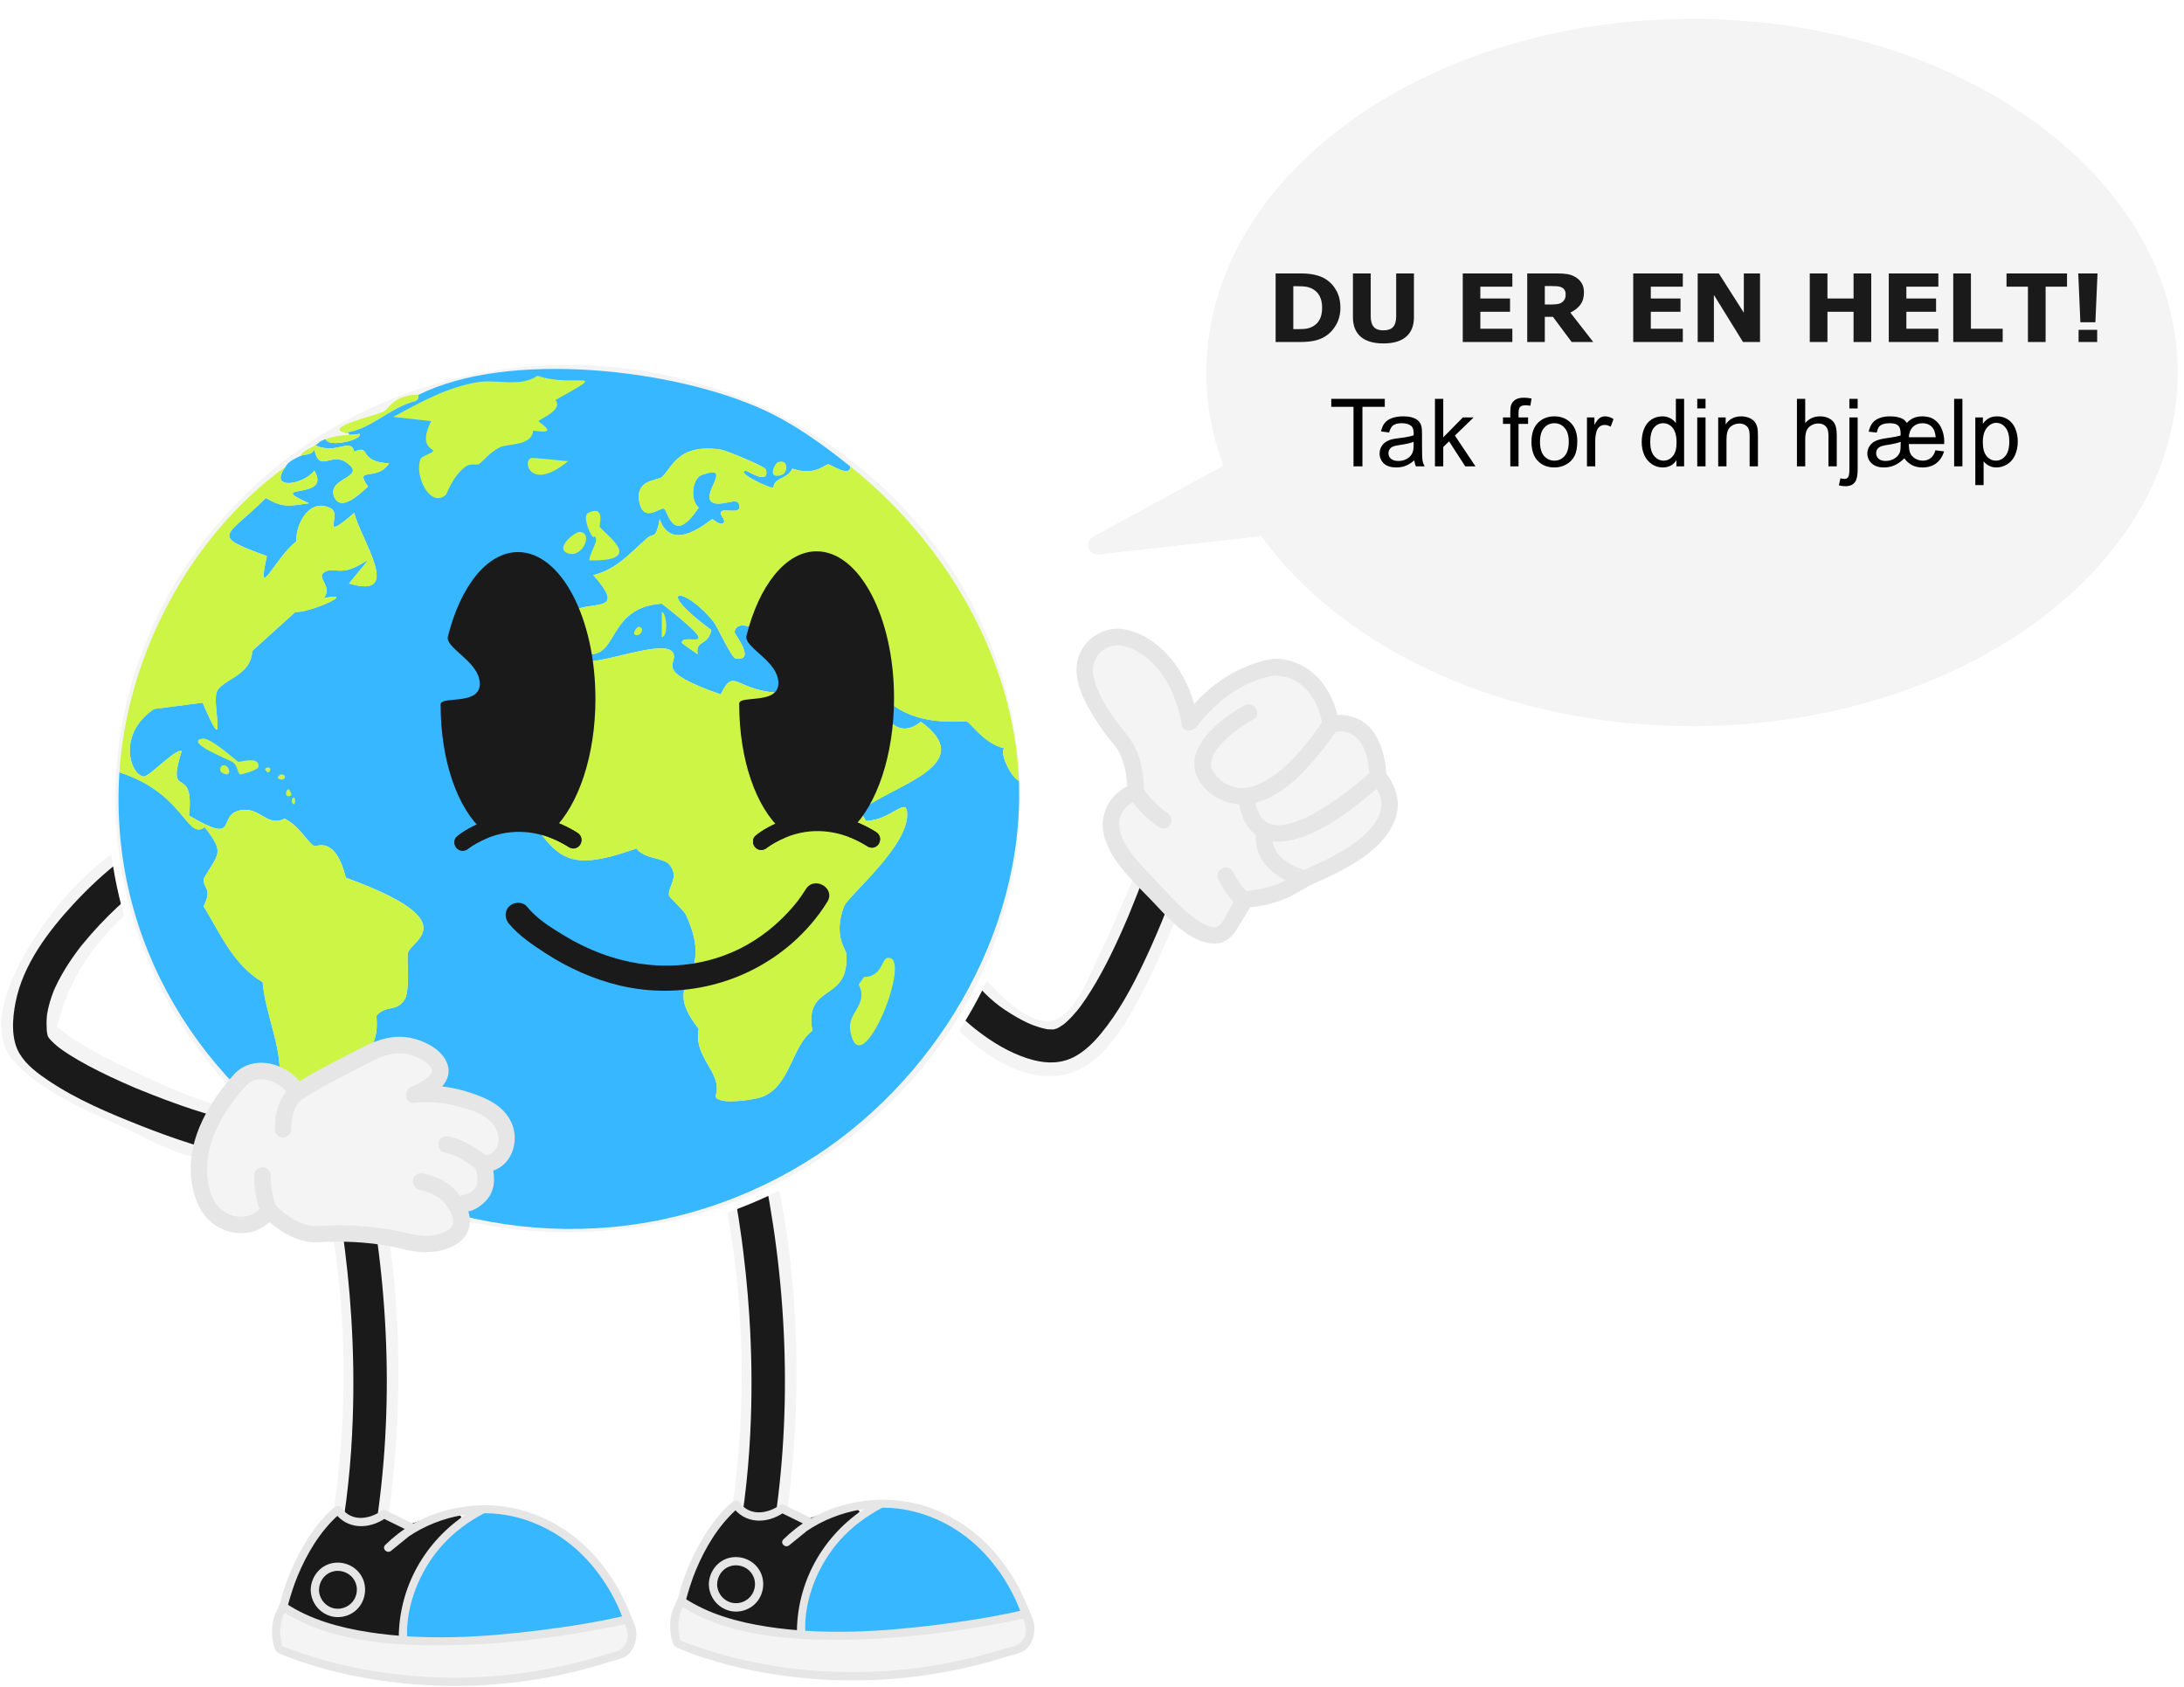 <svg width="281" height="217" viewBox="0 0 281 217" fill="none" xmlns="http://www.w3.org/2000/svg">
<g clip-path="url(#clip0_150_109)">
<path d="M92.22 149.776C96.168 165.458 96.339 182.864 93.457 198.682C92.639 203.163 99.498 205.087 100.316 200.577C103.432 183.463 103.347 164.845 99.078 147.88C97.961 143.434 91.096 145.323 92.22 149.776Z" fill="#F4F4F4"/>
<path d="M40.995 149.776C44.943 165.458 45.114 182.864 42.232 198.682C41.414 203.163 48.273 205.087 49.091 200.577C52.207 183.463 52.122 164.845 47.853 147.88C46.736 143.434 39.87 145.323 40.995 149.776Z" fill="#F4F4F4"/>
<path d="M42.368 149.398C43.179 152.597 43.705 155.889 44.16 159.152C44.182 159.302 44.303 160.171 44.253 159.843C44.303 160.207 44.346 160.57 44.395 160.941C44.509 161.874 44.616 162.807 44.715 163.741C44.915 165.636 45.071 167.531 45.192 169.434C45.47 173.801 45.541 178.19 45.384 182.565C45.192 188.108 44.63 193.623 43.605 199.074C43.392 200.206 43.919 201.382 45.1 201.703C46.138 201.988 47.511 201.354 47.725 200.206C50.713 184.254 50.322 167.574 47.22 151.657C46.999 150.524 46.772 149.391 46.487 148.272C45.811 145.608 41.692 146.733 42.368 149.412V149.398Z" fill="#1A1A1A"/>
<path d="M93.593 149.398C94.404 152.597 94.93 155.889 95.386 159.152C95.407 159.302 95.528 160.171 95.478 159.843C95.528 160.207 95.571 160.57 95.62 160.941C95.734 161.874 95.841 162.807 95.941 163.741C96.14 165.636 96.296 167.531 96.417 169.434C96.695 173.801 96.766 178.19 96.609 182.565C96.417 188.108 95.855 193.623 94.831 199.074C94.617 200.206 95.144 201.382 96.325 201.703C97.363 201.988 98.737 201.354 98.95 200.206C101.938 184.254 101.547 167.574 98.445 151.657C98.224 150.524 97.997 149.391 97.712 148.272C97.036 145.608 92.917 146.733 93.593 149.412V149.398Z" fill="#1A1A1A"/>
<path d="M42.908 194.2C42.908 194.2 45.718 198.176 49.425 194.806L52.591 196.159L58.453 194.2L59.378 195.183L56.959 198.147L52.911 204.553L51.929 208.935L51.851 210.773C51.851 210.773 41.115 211.3 36.448 206.712L38.952 200.142L41.741 195.718L42.901 194.2H42.908Z" fill="#1A1A1A"/>
<path d="M51.709 211.393L51.929 208.934C51.929 208.934 53.004 206.013 52.712 205.137C52.42 204.26 54.263 201.574 54.263 201.574L56.334 198.796L59.379 195.867L61.705 194.207C61.705 194.207 70.499 193.587 74.981 199.643L77.4 202.059L79.94 206.291L80.95 208.678L79.456 208.543L73.764 209.968L60.958 211.393" fill="#36B7FF"/>
<path d="M37.416 207.524C37.416 207.524 47.02 212.333 58.617 211.15C58.617 211.15 78.275 209.212 80.296 208.521C80.296 208.521 81.74 209.704 80.957 212.326C80.957 212.326 58.546 221.403 35.922 212.126C35.922 212.126 34.356 209.362 35.922 207.524L36.462 206.711L37.416 207.524Z" fill="#F4F4F4"/>
<path d="M43.1 193.887C41.208 195.369 39.742 197.592 38.604 199.665C38.035 200.705 37.536 201.788 37.102 202.893C36.861 203.512 36.633 204.147 36.434 204.788C36.263 205.344 36.17 205.978 35.943 206.498C35.687 207.089 35.367 207.602 35.203 208.243C34.925 209.355 34.94 210.531 35.21 211.649C35.423 212.547 35.651 212.604 36.384 212.91C37.174 213.238 37.978 213.53 38.782 213.808C41.898 214.863 45.128 215.618 48.379 216.124C53.239 216.886 58.176 217.1 63.085 216.751C65.952 216.544 68.805 216.152 71.623 215.582C73.174 215.269 74.718 214.898 76.24 214.471C77.008 214.257 77.77 214.029 78.531 213.787C79.164 213.587 79.975 213.438 80.537 213.081C81.704 212.333 82.081 210.588 81.754 209.341C81.576 208.664 81.192 207.937 80.921 207.267C79.961 204.873 78.609 202.636 76.951 200.67C74.419 197.67 71.075 195.411 67.29 194.335C62.573 192.996 57.273 193.687 53.018 196.124C51.759 196.851 50.613 197.741 49.575 198.76C49.076 199.252 49.809 199.943 50.329 199.515C51.367 198.667 52.413 197.827 53.452 196.979C53.708 196.772 53.63 196.281 53.345 196.138C52.121 195.54 50.905 194.941 49.681 194.343C49.518 194.264 49.304 194.229 49.141 194.343C47.49 195.504 45.22 195.825 43.925 193.993C43.534 193.438 42.609 193.972 43.001 194.535C44.63 196.836 47.497 196.808 49.674 195.269H49.133C50.357 195.867 51.574 196.466 52.797 197.064L52.691 196.224C51.652 197.071 50.606 197.912 49.567 198.76L50.322 199.515C53.9 196.01 59.279 194.207 64.266 194.799C68.222 195.269 71.936 197.136 74.782 199.907C76.745 201.817 78.318 204.111 79.47 206.59C79.733 207.16 79.954 207.738 80.174 208.322C80.651 209.562 81.185 210.68 80.246 211.863C79.691 212.561 78.567 212.654 77.741 212.91C76.354 213.338 74.952 213.723 73.537 214.065C70.712 214.741 67.845 215.233 64.956 215.518C60.261 215.988 55.508 215.953 50.819 215.39C47.433 214.984 44.075 214.307 40.809 213.331C39.785 213.024 38.775 212.689 37.771 212.319C37.302 212.141 36.64 211.998 36.313 211.735C36.277 211.706 36.22 211.706 36.192 211.678C36.192 211.678 36.17 211.678 36.17 211.663C36.37 211.891 36.185 211.136 36.17 211.072C35.957 210.003 36.042 208.856 36.448 207.844C36.626 207.388 36.903 207.025 37.031 206.548C37.387 205.279 37.771 204.025 38.276 202.8C39.465 199.914 41.165 197.05 43.499 194.941C43.612 194.841 43.726 194.734 43.847 194.642C44.388 194.221 43.627 193.466 43.093 193.887H43.1Z" fill="#E6E6E6"/>
<path d="M52.392 210.773C52.157 206.555 54.056 202.016 56.803 198.917C58.368 197.15 60.26 195.753 62.345 194.663C62.957 194.343 62.416 193.423 61.804 193.737C55.899 196.836 51.915 202.565 51.367 209.248C51.324 209.754 51.296 210.267 51.324 210.773C51.36 211.457 52.427 211.464 52.392 210.773Z" fill="#E6E6E6"/>
<path d="M80.623 207.823C76.959 208.685 73.216 209.269 69.481 209.74C62.239 210.652 54.74 211.115 47.49 209.996C43.726 209.412 39.92 208.386 36.718 206.248C36.142 205.864 35.608 206.79 36.178 207.175C42.14 211.15 50.008 211.72 56.959 211.685C63.605 211.649 70.257 210.88 76.788 209.683C78.161 209.433 79.534 209.17 80.893 208.849C81.562 208.692 81.277 207.659 80.609 207.816L80.623 207.823Z" fill="#E6E6E6"/>
<path d="M39.977 204.546C39.998 206.02 40.902 207.317 42.275 207.837C43.648 208.357 45.249 207.916 46.167 206.797C47.084 205.678 47.255 204.025 46.494 202.75C45.733 201.475 44.253 200.841 42.809 201.097C41.165 201.396 39.998 202.9 39.977 204.538C39.97 205.23 41.037 205.23 41.044 204.538C41.058 203.534 41.677 202.593 42.631 202.244C43.584 201.895 44.729 202.194 45.384 203.007C46.038 203.819 46.081 204.923 45.569 205.785C45.057 206.647 44.032 207.118 43.05 206.94C41.891 206.726 41.058 205.707 41.037 204.531C41.03 203.847 39.963 203.84 39.97 204.531L39.977 204.546Z" fill="#E6E6E6"/>
<path d="M94.133 193.487C94.133 193.487 96.944 197.463 100.65 194.093L103.816 195.447L109.679 193.487L110.604 194.471L108.185 197.435L104.137 203.84L103.155 208.222L103.077 210.06C103.077 210.06 92.341 210.587 87.673 205.999L90.178 199.43L92.967 195.005L94.126 193.487H94.133Z" fill="#1A1A1A"/>
<path d="M102.934 210.68L103.155 208.222C103.155 208.222 104.229 205.301 103.937 204.424C103.646 203.548 105.488 200.862 105.488 200.862L107.559 198.083L110.604 195.155L112.93 193.495C112.93 193.495 121.724 192.875 126.206 198.931L128.625 201.346L131.165 205.579L132.175 207.966L130.681 207.83L124.989 209.255L112.183 210.68" fill="#36B7FF"/>
<path d="M88.641 206.811C88.641 206.811 98.246 211.621 109.842 210.438C109.842 210.438 129.5 208.5 131.521 207.809C131.521 207.809 132.965 208.992 132.182 211.614C132.182 211.614 109.771 220.691 87.147 211.414C87.147 211.414 85.582 208.65 87.147 206.811L87.688 205.999L88.641 206.811Z" fill="#F4F4F4"/>
<path d="M94.325 193.174C92.433 194.656 90.967 196.879 89.829 198.952C89.26 199.993 88.762 201.076 88.328 202.18C88.086 202.8 87.858 203.434 87.659 204.075C87.488 204.631 87.396 205.265 87.168 205.785C86.912 206.377 86.592 206.89 86.428 207.531C86.151 208.642 86.165 209.818 86.435 210.937C86.649 211.834 86.876 211.891 87.609 212.198C88.399 212.526 89.203 212.818 90.007 213.096C93.123 214.15 96.353 214.905 99.604 215.411C104.464 216.174 109.401 216.387 114.31 216.038C117.177 215.832 120.03 215.44 122.848 214.87C124.399 214.556 125.943 214.186 127.465 213.758C128.234 213.544 128.995 213.316 129.756 213.074C130.389 212.875 131.2 212.725 131.762 212.369C132.929 211.621 133.306 209.875 132.979 208.628C132.801 207.951 132.417 207.225 132.147 206.555C131.186 204.161 129.834 201.924 128.177 199.957C125.644 196.957 122.3 194.699 118.515 193.623C113.798 192.283 108.498 192.975 104.243 195.411C102.984 196.138 101.838 197.029 100.8 198.048C100.302 198.539 101.034 199.23 101.554 198.803C102.592 197.955 103.638 197.114 104.677 196.266C104.933 196.06 104.855 195.568 104.57 195.426C103.347 194.827 102.13 194.229 100.906 193.63C100.743 193.552 100.529 193.516 100.366 193.63C98.715 194.791 96.445 195.112 95.151 193.281C94.759 192.725 93.834 193.26 94.226 193.822C95.855 196.124 98.722 196.095 100.899 194.556H100.358C101.582 195.155 102.799 195.753 104.023 196.352L103.916 195.511C102.877 196.359 101.831 197.2 100.792 198.048L101.547 198.803C105.125 195.297 110.504 193.495 115.491 194.086C119.447 194.556 123.161 196.423 126.007 199.195C127.97 201.104 129.543 203.398 130.695 205.878C130.958 206.448 131.179 207.025 131.4 207.609C131.876 208.849 132.41 209.968 131.471 211.15C130.916 211.849 129.792 211.941 128.966 212.198C127.579 212.625 126.177 213.01 124.762 213.352C121.937 214.029 119.07 214.521 116.181 214.806C111.486 215.276 106.733 215.24 102.045 214.677C98.658 214.271 95.3 213.594 92.034 212.618C91.01 212.312 90 211.977 88.996 211.606C88.527 211.428 87.865 211.286 87.538 211.022C87.502 210.994 87.445 210.994 87.417 210.965C87.417 210.965 87.396 210.965 87.396 210.951C87.595 211.179 87.41 210.424 87.396 210.36C87.182 209.291 87.268 208.144 87.673 207.132C87.851 206.676 88.128 206.313 88.257 205.835C88.612 204.567 88.996 203.313 89.501 202.087C90.69 199.202 92.39 196.338 94.724 194.229C94.838 194.129 94.951 194.022 95.072 193.929C95.613 193.509 94.852 192.754 94.318 193.174H94.325Z" fill="#E6E6E6"/>
<path d="M103.617 210.06C103.382 205.842 105.282 201.304 108.028 198.204C109.594 196.437 111.486 195.041 113.571 193.951C114.182 193.63 113.642 192.711 113.03 193.024C107.125 196.124 103.141 201.852 102.593 208.535C102.55 209.041 102.522 209.554 102.55 210.06C102.586 210.744 103.653 210.751 103.617 210.06Z" fill="#E6E6E6"/>
<path d="M131.848 207.11C128.184 207.973 124.442 208.557 120.706 209.027C113.464 209.939 105.965 210.402 98.715 209.284C94.951 208.699 91.145 207.673 87.944 205.536C87.367 205.151 86.834 206.077 87.403 206.462C93.365 210.438 101.234 211.008 108.185 210.972C114.83 210.937 121.482 210.167 128.013 208.97C129.386 208.721 130.759 208.457 132.118 208.136C132.787 207.98 132.502 206.947 131.834 207.103L131.848 207.11Z" fill="#E6E6E6"/>
<path d="M91.202 203.833C91.223 205.308 92.127 206.605 93.5 207.125C94.873 207.645 96.474 207.203 97.392 206.084C98.309 204.966 98.48 203.313 97.719 202.037C96.958 200.762 95.478 200.128 94.034 200.384C92.39 200.684 91.223 202.187 91.202 203.826C91.195 204.517 92.262 204.517 92.269 203.826C92.283 202.821 92.902 201.881 93.856 201.532C94.809 201.182 95.954 201.482 96.609 202.294C97.264 203.106 97.306 204.211 96.794 205.073C96.282 205.935 95.257 206.405 94.275 206.227C93.116 206.013 92.283 204.994 92.262 203.819C92.255 203.135 91.188 203.128 91.195 203.819L91.202 203.833Z" fill="#E6E6E6"/>
<path d="M119.277 128.052C123.211 133.082 130.418 140.064 137.469 138.126C141.311 137.072 143.851 133.288 145.715 130.025C149.03 124.197 151.414 117.813 154.039 111.657C155.818 107.489 149.692 103.855 147.899 108.059C145.786 113.011 143.78 118.027 141.425 122.879C140.322 125.152 138.43 130.324 135.719 131.215C131.877 132.483 126.363 125.629 124.321 123.014C121.497 119.409 116.495 124.482 119.291 128.052H119.277Z" fill="#F4F4F4"/>
<path d="M16.314 108.565C12.422 110.966 9.036 114.372 6.304 118.012C3.017 122.394 -2.775 131.692 1.928 136.708C5.571 140.584 11.32 142.95 16.065 145.116C19.395 146.634 25.172 150.303 28.957 148.572C33.112 146.662 29.505 140.52 25.364 142.423C26.801 141.76 28.181 142.387 26.787 141.838C26.132 141.582 25.449 141.39 24.788 141.14C22.824 140.406 20.91 139.558 19.003 138.675C15.14 136.887 11.056 135.013 7.684 132.376C6.617 131.536 7.3 131.464 7.136 132.141C6.88 133.217 7.527 131.493 7.634 131.094C7.848 130.289 8.082 129.491 8.374 128.714C9.413 125.943 11.014 123.328 12.906 121.062C14.891 118.682 17.232 116.374 19.886 114.735C23.777 112.334 20.206 106.171 16.293 108.586L16.314 108.565Z" fill="#F4F4F4"/>
<path d="M149.258 106.798C148.838 108.13 148.383 109.448 147.913 110.759C147.415 112.149 146.903 113.531 146.369 114.899C146.063 115.69 145.743 116.473 145.423 117.257C145.352 117.428 145.281 117.606 145.21 117.777C145.082 118.084 145.338 117.485 145.21 117.792C145.174 117.877 145.139 117.97 145.096 118.055C144.918 118.468 144.74 118.882 144.562 119.288C143.154 122.48 141.617 125.65 139.667 128.55C139.468 128.85 139.262 129.142 139.048 129.434C138.977 129.534 138.622 129.99 138.949 129.569C138.835 129.712 138.728 129.854 138.614 129.99C138.195 130.503 137.746 130.994 137.256 131.443C137.142 131.543 137.028 131.643 136.914 131.742C136.686 131.942 136.708 131.871 136.957 131.721C136.708 131.871 136.48 132.056 136.224 132.198C136.11 132.262 135.989 132.305 135.882 132.376C135.612 132.54 136.309 132.277 136.003 132.319C135.875 132.334 135.719 132.398 135.598 132.441C135.384 132.519 135.769 132.426 135.79 132.426C135.655 132.441 135.52 132.448 135.392 132.448C135.192 132.448 134.993 132.433 134.794 132.426C134.395 132.405 134.737 132.412 134.822 132.426C134.694 132.405 134.573 132.384 134.445 132.355C133.912 132.241 133.385 132.07 132.873 131.878C132.105 131.593 130.931 130.966 129.977 130.367C128.896 129.683 128.206 129.184 127.309 128.365C126.89 127.98 126.477 127.574 126.1 127.147C126.022 127.054 125.673 126.634 125.773 126.755C125.844 126.847 125.509 126.356 125.424 126.228C123.973 123.898 120.28 126.042 121.739 128.386C122.969 130.36 124.755 131.906 126.626 133.253C128.497 134.599 130.675 135.789 132.93 136.381C134.801 136.872 136.672 136.837 138.38 135.882C139.618 135.191 140.678 134.151 141.581 133.068C143.908 130.267 145.651 127.018 147.202 123.741C148.753 120.463 150.204 116.908 151.492 113.41C152.161 111.6 152.808 109.776 153.384 107.938C154.21 105.309 150.09 104.183 149.265 106.798H149.258Z" fill="#1A1A1A"/>
<path d="M15.773 110.51C13.525 112.227 11.441 114.165 9.52 116.238C6.225 119.794 2.946 124.104 1.999 128.978C1.594 131.051 1.387 133.687 2.526 135.576C3.401 137.029 4.859 138.105 6.247 139.038C9.889 141.482 14.044 143.221 18.1 144.824C20.156 145.636 22.233 146.398 24.339 147.068C25.57 147.46 26.929 147.959 28.238 147.987C30.984 148.037 30.984 143.762 28.238 143.712C27.719 143.705 28.693 143.819 28.373 143.741C28.167 143.691 27.961 143.655 27.754 143.605C27.178 143.463 26.609 143.299 26.04 143.128C24.389 142.622 22.753 142.045 21.138 141.439C20.17 141.076 19.21 140.705 18.256 140.314C18.014 140.214 17.78 140.114 17.538 140.022C17.082 139.836 17.602 140.05 17.146 139.858C16.634 139.637 16.129 139.416 15.624 139.188C13.753 138.347 11.903 137.449 10.124 136.423C9.363 135.982 8.616 135.519 7.897 135.006C7.84 134.963 7.321 134.585 7.599 134.792C7.876 134.998 7.449 134.671 7.392 134.621C7.108 134.386 6.837 134.136 6.581 133.873C6.482 133.766 6.389 133.645 6.289 133.545C6.055 133.324 6.56 134.001 6.318 133.58C6.261 133.474 6.19 133.367 6.126 133.267C5.884 132.911 6.19 133.659 6.161 133.36C6.147 133.239 6.097 133.103 6.076 132.982C6.055 132.861 6.033 132.733 6.012 132.604C6.076 133.025 6.026 132.69 6.019 132.604C5.991 132.027 5.969 131.464 6.019 130.887C6.026 130.759 6.04 130.631 6.055 130.503C5.984 130.916 6.048 130.588 6.055 130.503C6.104 130.246 6.147 129.99 6.204 129.74C6.318 129.227 6.467 128.721 6.638 128.223C6.723 127.966 6.816 127.717 6.916 127.467C7.072 127.075 6.972 127.332 6.937 127.417C6.994 127.289 7.044 127.168 7.101 127.047C7.357 126.484 7.648 125.935 7.954 125.394C8.502 124.425 9.121 123.492 9.776 122.587C9.939 122.359 10.103 122.138 10.274 121.917C10.089 122.152 10.494 121.639 10.58 121.539C10.964 121.069 11.355 120.606 11.754 120.15C13.141 118.582 14.628 117.1 16.193 115.711C16.691 115.262 17.203 114.828 17.723 114.4C17.95 114.215 18.804 113.552 17.936 114.222C18.854 113.524 19.338 112.384 18.704 111.301C18.178 110.396 16.705 109.826 15.787 110.531L15.773 110.51Z" fill="#1A1A1A"/>
<path d="M73.053 159.024C105.47 159.024 131.749 133.823 131.749 102.736C131.749 71.65 105.47 46.449 73.053 46.449C40.636 46.449 14.357 71.65 14.357 102.736C14.357 133.823 40.636 159.024 73.053 159.024Z" fill="#F4F4F4" stroke="white" stroke-miterlimit="10"/>
<path d="M53.843 50.788C53.801 50.809 53.95 51.337 53.438 51.6C50.087 52.42 47.725 55.298 44.36 55.669C41.556 54.999 48.322 53.446 49.375 52.954C49.873 52.719 50.72 50.745 53.85 50.781L53.843 50.788Z" fill="#CDF545"/>
<path d="M109.409 60.015C109.352 61.497 106.933 59.73 106.563 59.744C106.036 59.758 104.884 61.283 101.952 60.286C101.205 61.761 99.633 61.34 99.512 62.73C99.171 62.95 94.454 60.678 95.99 60.556C96.154 60.542 99.007 62.502 98.566 60.421C98.48 60.022 93.429 57.941 92.739 57.842C87.133 57.022 86.492 60.221 85.148 61.369C84.557 61.874 81.583 61.647 82.302 64.76C82.871 67.233 84.948 65.245 85.418 65.437C85.98 65.665 86.542 70.375 89.893 65.302C88.748 64.361 89.039 61.547 90.299 61.098C94.51 59.594 90.043 63.684 91.65 64.625C92.682 65.23 94.71 64.019 95.037 64.76C95.67 66.199 93.628 65.53 93.002 65.708C92.099 65.971 93.678 66.948 93.002 67.339C92.582 67.582 91.714 66.776 91.65 66.798C91.252 66.919 86.492 71.337 84.877 66.798C84.379 69.505 84.116 68.479 83.248 69.242C80.964 71.251 79.364 73.225 76.34 73.994C82.814 81.247 69.958 74.229 73.224 83.356C80.253 86.812 77.03 78.212 85.148 77.656C93.977 84.568 87.794 81.226 87.723 82.68C87.723 82.808 89.509 83.948 89.758 84.176C89.459 82.259 91.046 83.221 91.522 81.055C83.86 75.426 88.015 75.277 91.793 79.972C92.298 80.599 94.126 84.646 94.639 84.724C97.378 85.13 94.468 81.54 94.503 81.333C94.767 79.637 97.15 80.955 97.349 80.927C100.679 80.492 96.659 72.868 101.412 77.671C103.617 76.481 109.394 80.934 104.663 80.656C102.13 80.506 101.59 78.226 96.937 81.604C99.441 87.204 106.982 80.157 103.034 89.071C94.454 89.833 94.731 85.223 92.732 89.341C83.86 86.235 87.268 85.501 86.635 84.047C85.738 81.981 76.994 85.672 75.116 84.995C73.302 87.097 71.879 87.867 71.73 90.831C66.543 93.659 67.347 97.998 66.579 103.043C71.637 110.118 72.192 112.605 81.889 109.149C82.828 110.517 85.34 110.325 86.087 111.187C87.531 112.84 85.838 114.144 86.087 115.255C86.122 115.412 88.001 117.143 88.257 117.699C92.355 126.555 84.55 125.565 89.886 132.355C89.189 136.224 93.102 138.019 92.056 141.04C92.355 142.223 96.965 141.475 97.883 141.176C101.682 139.929 101.839 134.528 104.521 132.626C103.382 126.349 109.465 129.085 108.861 122.58C108.825 122.173 107.182 120.292 108.59 116.609C109.103 115.262 116.886 108.892 116.722 104.667C116.637 102.394 114.688 105.515 111.436 105.615L102.628 91.636L103.034 91.23C110.54 96.951 110.447 103.705 111.166 103.983C115.278 100.92 125.957 98.305 118.487 92.854C114.631 95.953 112.71 89.876 113.606 89.598C117.64 93.816 123.88 92.626 124.449 92.854C124.854 93.018 126.825 95.818 129.194 96.246C128.568 97.008 130.212 100.157 131.094 100.449C131.841 120.157 120.08 139.516 103.582 149.576C64.067 173.68 12.536 143.534 15.36 99.359C23.763 102.06 24.012 108.144 26.338 106.413C29.013 109.804 28.067 109.797 26.203 113.061C26.103 114.322 27.384 114.236 26.203 116.587C28.337 120.114 30.073 124.19 33.794 126.356C34.143 130.474 36.249 134.571 35.964 138.568C36.541 138.988 42.005 148.536 42.467 147.524C41.265 145.957 43.392 145.85 41.656 143.997C41.642 143.164 43.42 142.879 42.197 142.095C45.839 140.955 44.018 138.967 46.537 137.749C46.579 134.756 48.828 135.312 48.436 130.695C49.624 129.177 51.332 130.339 52.228 128.251C52.79 126.163 52.278 123.321 52.499 122.551C52.968 120.941 59.969 118.547 44.502 112.918C43.114 107.389 40.731 108.999 40.439 108.85C39.635 108.444 38.547 106.292 36.647 105.323C34.271 106.456 33.545 103.77 30.956 104.24C27.768 104.817 30.991 108.885 24.318 104.917C25.079 98.02 21.287 103.285 23.371 96.637C22.667 96.203 19.216 99.951 18.491 99.894C16.783 99.765 15.005 94.414 19.843 91.208L26.075 90.396C29.312 97.991 27.377 90.987 27.839 89.177C28.288 87.41 32.336 87.083 32.45 83.748L38.006 78.725C39.543 78.96 46.366 75.989 41.663 76.958C42.901 75.348 40.518 74.315 41.798 73.567C42.652 73.068 43.449 73.645 44.779 73.296C47.134 72.676 48.877 70.204 44.914 75.063C52.065 77.222 46.316 69.306 45.59 65.971C40.994 69.94 44.047 66.221 42.609 65.43C39.892 63.926 38.02 67.389 38.134 69.634C35.253 71.928 32.941 77.778 34.342 71.536C26.822 68.807 29.084 69.192 34.207 64.069C36.448 65.366 37.238 65.102 39.764 64.746C33.759 62.067 42.816 64.475 40.439 60.542C39.123 62.352 34.371 63.178 36.782 60.001C36.875 59.929 36.839 59.459 38.682 58.647C39.273 58.383 40.013 58.654 40.447 57.835C41.108 60.898 42.567 58.169 44.509 59.466C47.511 61.461 41.926 61.404 43.015 63.948C43.89 65.986 46.48 63.371 47.355 62.594C45.477 59.944 48.507 62.031 50.065 59.609C45.918 59.409 47.86 57.122 45.59 58.112C45.071 56.217 43.399 58.547 40.575 57.3C41.243 56.88 40.859 56.858 41.926 56.488C42.126 57.649 46.693 56.609 46.266 55.811C45.804 55.904 45.391 55.925 44.914 55.947C44.929 55.54 44.594 55.726 44.374 55.676C47.739 55.305 50.101 52.427 53.452 51.607C53.964 51.344 53.815 50.816 53.858 50.795C65.383 45.031 86.663 47.446 98.174 52.697C102.301 54.578 105.908 57.222 109.423 60.029L109.409 60.015Z" fill="#36B7FF"/>
<path d="M40.56 57.3C43.378 58.547 45.05 56.217 45.576 58.112C47.839 57.115 45.896 59.402 50.051 59.609C48.493 62.031 45.462 59.951 47.341 62.594C46.473 63.371 43.883 65.986 43.001 63.948C41.905 61.404 47.497 61.461 44.495 59.466C42.545 58.169 41.094 60.906 40.432 57.835C39.998 58.654 39.258 58.383 38.668 58.647C38.981 57.977 40.041 57.621 40.568 57.293L40.56 57.3Z" fill="#CDF545"/>
<path d="M41.919 56.488C42.851 56.16 43.726 55.996 44.9 55.947C45.377 55.925 45.79 55.904 46.252 55.811C46.686 56.609 42.118 57.649 41.912 56.488H41.919Z" fill="#CDF545"/>
<path d="M69.154 48.344C73.807 49.962 79.043 47.282 71.459 51.465C72.548 52.755 69.296 53.98 69.289 54.179C69.289 54.343 72.228 55.989 68.613 55.398C68.386 57.443 65.341 57.029 64.273 57.571C62.979 58.219 62.246 59.302 61.563 59.744C61.47 59.808 60.467 59.623 59.934 60.015C58.141 61.354 57.529 63.535 57.358 63.677C55.387 65.401 53.267 61.283 54.107 59.06C54.27 58.626 55.736 58.312 55.736 57.977C55.736 57.721 53.829 57.471 55.466 54.179L50.585 53.638C54.107 51.736 57.572 49.783 61.563 49.156C63.953 48.779 66.956 49.855 69.154 48.344Z" fill="#CDF545"/>
<path d="M114.147 123.256C117.69 122.544 110.696 140.121 109.401 132.619C108.982 130.196 111.799 129.355 110.483 126.648L111.159 125.7C113.464 125.679 113.443 123.399 114.14 123.256H114.147Z" fill="#CDF545"/>
<path d="M75.664 65.986C77.948 64.895 77.073 67.61 77.158 67.753C77.685 68.679 83.334 72.27 75.806 72.099C76.07 70.56 77.144 69.527 76.482 68.978C76.326 69.826 74.76 66.427 75.671 65.993L75.664 65.986Z" fill="#CDF545"/>
<path d="M26.061 95.027C27.107 94.856 30.415 97.913 30.671 98.013C30.813 98.07 33.503 97.207 33.247 98.689C33.183 99.06 31.062 99.68 30.942 99.637C30.465 99.48 30.692 98.525 29.86 98.005C29.454 97.756 23.571 95.426 26.068 95.02L26.061 95.027Z" fill="#CDF545"/>
<path d="M68.343 58.932C68.57 58.853 72.355 59.274 73.088 59.338C68.293 63.292 67.155 59.345 68.343 58.932Z" fill="#CDF545"/>
<path d="M74.575 68.43C76.453 68.536 74.867 71.999 72.946 71.144C71.423 70.46 73.992 68.401 74.575 68.43Z" fill="#CDF545"/>
<path d="M100.053 59.473C101.54 58.939 101.376 60.856 100.593 61.105C98.587 61.746 99.718 59.594 100.053 59.473Z" fill="#CDF545"/>
<path d="M85.147 78.746C85.681 78.632 86.108 81.746 85.147 82.003V78.746Z" fill="#CDF545"/>
<path d="M28.501 98.561C29.447 97.913 30.166 100.414 28.501 99.373C28.28 99.238 28.28 98.711 28.501 98.561Z" fill="#CDF545"/>
<path d="M82.167 80.642C82.971 80.692 82.565 81.767 81.896 81.725C81.163 81.682 81.939 80.627 82.167 80.642Z" fill="#CDF545"/>
<path d="M102.223 84.988C103.013 84.439 103.333 85.644 102.764 85.8C101.988 86.014 101.867 85.23 102.223 84.988Z" fill="#CDF545"/>
<path d="M36.092 99.644C37.031 99.523 36.747 100.67 35.822 100.186C35.551 100.043 36.035 99.651 36.092 99.644Z" fill="#CDF545"/>
<path d="M37.173 101.547C37.216 101.547 37.622 102.28 37.444 102.359C36.54 102.772 36.725 101.539 37.173 101.547Z" fill="#CDF545"/>
<path d="M34.193 98.832C34.89 98.461 34.975 99.316 34.463 99.373C34.434 99.373 33.915 98.974 34.193 98.832Z" fill="#CDF545"/>
<path d="M37.714 102.629C38.049 102.401 38.07 103.67 37.714 103.442C37.508 103.313 37.48 102.786 37.714 102.629Z" fill="#CDF545"/>
<path d="M109.409 60.015C121.532 69.676 130.489 84.625 131.094 100.456C130.212 100.157 128.568 97.015 129.194 96.253C126.825 95.825 124.854 93.025 124.449 92.861C123.88 92.633 117.647 93.823 113.606 89.605C112.71 89.883 114.631 95.96 118.487 92.861C125.957 98.312 115.278 100.927 111.166 103.99C110.447 103.713 110.54 96.951 103.034 91.237L102.628 91.643L111.436 105.622C114.688 105.522 116.637 102.402 116.722 104.674C116.886 108.9 109.103 115.269 108.59 116.616C107.182 120.3 108.825 122.181 108.861 122.587C109.473 129.092 103.383 126.356 104.521 132.633C101.839 134.535 101.675 139.936 97.883 141.183C96.965 141.482 92.355 142.23 92.056 141.048C93.102 138.027 89.189 136.231 89.886 132.362C84.55 125.572 92.362 126.555 88.257 117.706C88.001 117.15 86.123 115.426 86.087 115.262C85.838 114.144 87.531 112.847 86.087 111.194C85.34 110.339 82.828 110.524 81.889 109.156C72.185 112.612 71.63 110.125 66.579 103.05C67.347 98.005 66.543 93.659 71.73 90.838C71.879 87.874 73.302 87.104 75.116 85.002C76.994 85.679 85.738 81.988 86.635 84.055C87.268 85.508 83.867 86.235 92.732 89.349C94.724 85.23 94.447 89.84 103.034 89.078C106.983 80.171 99.441 87.211 96.937 81.611C101.59 78.226 102.13 80.513 104.663 80.663C109.394 80.941 103.617 76.488 101.412 77.678C96.652 72.876 100.679 80.499 97.349 80.934C97.15 80.962 94.767 79.651 94.504 81.34C94.468 81.554 97.378 85.138 94.639 84.731C94.126 84.653 92.298 80.606 91.793 79.979C88.015 75.284 83.86 75.433 91.522 81.062C91.046 83.228 89.466 82.266 89.758 84.183C89.516 83.962 87.716 82.815 87.723 82.687C87.802 81.24 93.977 84.575 85.148 77.663C77.03 78.219 80.253 86.819 73.224 83.364C69.958 74.229 82.814 81.247 76.34 74.001C79.371 73.239 80.972 71.265 83.248 69.249C84.116 68.487 84.372 69.513 84.877 66.805C86.5 71.344 91.252 66.926 91.651 66.805C91.722 66.784 92.583 67.589 93.002 67.347C93.678 66.962 92.099 65.986 93.002 65.715C93.628 65.53 95.67 66.207 95.037 64.767C94.71 64.026 92.682 65.237 91.651 64.632C90.035 63.684 94.511 59.602 90.299 61.105C89.04 61.554 88.748 64.375 89.893 65.309C86.542 70.382 85.98 65.672 85.418 65.444C84.949 65.252 82.871 67.24 82.302 64.767C81.583 61.654 84.557 61.874 85.148 61.376C86.492 60.229 87.133 57.022 92.739 57.849C93.429 57.949 98.481 60.029 98.566 60.428C99.007 62.509 96.161 60.549 95.99 60.563C94.454 60.685 99.178 62.95 99.512 62.737C99.633 61.354 101.198 61.768 101.953 60.293C104.877 61.29 106.036 59.766 106.563 59.751C106.933 59.744 109.352 61.504 109.409 60.022V60.015Z" fill="#CDF545"/>
<path d="M15.36 99.373C16.328 84.29 24.445 68.914 36.775 60.015C34.363 63.2 39.116 62.366 40.432 60.556C42.808 64.489 33.751 62.088 39.756 64.76C37.23 65.116 36.441 65.38 34.2 64.083C29.084 69.206 26.815 68.821 34.335 71.55C32.933 77.792 35.253 71.942 38.127 69.648C38.006 67.396 39.877 63.934 42.602 65.444C44.039 66.235 40.987 69.961 45.583 65.986C46.309 69.32 52.057 77.236 44.907 75.077C48.87 70.225 47.127 72.69 44.772 73.31C43.442 73.659 42.645 73.082 41.791 73.581C40.51 74.329 42.894 75.362 41.656 76.972C46.359 75.996 39.536 78.975 37.999 78.739L32.442 83.763C32.336 87.097 28.28 87.425 27.832 89.192C27.37 91.009 29.305 98.005 26.068 90.41L19.835 91.222C14.99 94.429 16.769 99.779 18.483 99.908C19.209 99.958 22.66 96.217 23.364 96.652C21.287 103.292 25.072 98.034 24.31 104.931C30.984 108.9 27.761 104.831 30.948 104.254C33.538 103.784 34.264 106.477 36.64 105.337C38.54 106.313 39.628 108.458 40.432 108.864C40.731 109.014 43.114 107.403 44.495 112.932C59.962 118.561 52.961 120.962 52.491 122.565C52.271 123.335 52.783 126.178 52.221 128.265C51.325 130.353 49.617 129.192 48.429 130.709C48.82 135.326 46.579 134.77 46.529 137.763C44.018 138.974 45.839 140.962 42.189 142.109C43.406 142.893 41.627 143.178 41.649 144.012C43.385 145.864 41.257 145.971 42.46 147.538C41.997 148.55 36.533 139.003 35.957 138.582C36.242 134.585 34.136 130.488 33.787 126.37C30.066 124.204 28.337 120.129 26.196 116.602C27.377 114.25 26.096 114.336 26.196 113.075C28.06 109.812 29.006 109.812 26.331 106.427C24.004 108.159 23.755 102.067 15.353 99.373H15.36Z" fill="#CDF545"/>
<path d="M31.482 105.344C31.966 105.088 32.051 106.249 31.752 106.427C31.624 106.498 31.027 105.579 31.482 105.344Z" fill="#CDF545"/>
<path d="M146.099 101.846C146.099 101.846 138.692 104.404 146.447 112.476C147.415 113.488 148.404 114.486 149.343 115.533C151.641 118.091 156.472 122.715 158.279 118.889L160.242 115.704C160.242 115.704 163.978 115.569 166.923 113.631C167.556 113.217 168.211 112.854 168.908 112.562C172.451 111.087 182.554 106.171 177.303 99.872C177.303 99.872 177.19 91.743 171.192 93.168C171.192 93.168 170.423 86.1 164.02 85.807C164.02 85.807 157.823 86.37 153.042 92.947C153.042 92.947 151.869 84.162 145.06 82.152C145.06 82.152 144.974 82.124 144.825 82.081C141.673 81.262 138.827 84.219 139.674 87.375C140.201 89.341 141.567 92.106 144.683 95.832C144.683 95.832 146.148 98.205 146.106 101.839L146.099 101.846Z" fill="#F4F4F4"/>
<path d="M145.821 100.813C142.819 101.867 141.147 104.924 142.193 108.002C143.374 111.457 146.44 113.958 148.838 116.559C150.609 118.483 152.972 120.976 155.696 121.361C157.24 121.582 158.386 120.82 159.154 119.523C159.809 118.419 160.492 117.336 161.168 116.245L160.243 116.773C162.007 116.701 163.807 116.274 165.436 115.597C166.795 115.034 167.962 114.136 169.307 113.545C169.983 113.246 170.658 112.961 171.32 112.64C174.493 111.094 178.278 108.857 179.53 105.344C180.334 103.086 179.516 100.898 178.065 99.117L178.378 99.872C178.349 98.305 177.994 96.673 177.339 95.255C176.137 92.647 173.696 91.522 170.915 92.141L172.266 93.175C171.96 90.431 170.566 87.674 168.282 86.092C166.945 85.166 165.081 84.561 163.451 84.831C161.972 85.073 160.534 85.622 159.197 86.285C156.351 87.695 154.01 89.876 152.132 92.419L154.081 92.676C153.534 88.657 151.285 84.347 147.778 82.202C146.497 81.418 144.904 80.784 143.381 80.905C141.631 81.048 140.023 82.088 139.162 83.62C137.54 86.513 139.233 89.819 140.806 92.341C141.417 93.324 142.086 94.258 142.798 95.17C143.189 95.683 143.666 96.139 143.957 96.716C144.761 98.283 145.053 100.1 145.053 101.846C145.053 103.221 147.187 103.221 147.187 101.846C147.187 99.281 146.647 96.566 145.01 94.543C143.253 92.377 141.19 89.669 140.663 86.841C140.393 85.401 141.161 83.905 142.492 83.299C143.822 82.694 145.174 83.185 146.348 83.827C148.454 84.981 149.898 86.99 150.844 89.156C151.406 90.439 151.84 91.842 152.032 93.232C152.175 94.258 153.512 94.122 153.982 93.488C156.308 90.339 159.666 87.795 163.544 86.976C163.715 86.94 163.885 86.912 164.056 86.883C164.355 86.826 163.836 86.862 164.042 86.883C164.938 86.983 165.792 87.118 166.596 87.553C167.934 88.273 168.873 89.498 169.47 90.873C169.712 91.429 169.89 92.02 170.025 92.612C170.068 92.804 170.104 92.996 170.139 93.189C170.196 93.481 170.153 93.267 170.139 93.175C170.217 93.88 170.758 94.365 171.491 94.208C173.44 93.78 174.828 94.678 175.56 96.474C176.073 97.728 176.08 98.689 176.251 99.865C176.336 100.471 176.756 100.834 177.069 101.34C177.382 101.846 177.645 102.43 177.716 103.043C177.837 104.019 177.489 104.945 176.969 105.75C175.703 107.724 173.504 109.078 171.484 110.168C170.58 110.652 169.655 111.101 168.716 111.5C167.243 112.134 165.721 113.267 164.106 113.837C162.953 114.243 161.751 114.5 160.541 114.621C160.15 114.657 159.809 114.664 159.496 114.956C158.891 115.504 158.485 116.545 158.051 117.243C157.738 117.756 157.319 118.768 156.828 119.11C155.995 119.694 154.679 118.796 154.003 118.34C152.836 117.564 151.812 116.573 150.844 115.561C149.549 114.208 148.255 112.84 146.981 111.465C145.43 109.797 143.054 106.833 144.363 104.568C144.69 104.005 145.153 103.584 145.672 103.257C145.892 103.121 146.12 103.007 146.348 102.893C146.547 102.793 146.099 102.979 146.405 102.872C147.692 102.423 147.138 100.357 145.836 100.813H145.821Z" fill="#E6E6E6"/>
<path d="M149.684 105.522C149.684 105.522 147.564 104.211 146.099 101.846L149.684 105.522Z" fill="#F4F4F4"/>
<path d="M150.225 104.603C150.104 104.532 149.99 104.446 149.884 104.368C149.827 104.325 149.763 104.283 149.706 104.24C149.67 104.211 149.642 104.19 149.606 104.161C149.926 104.404 149.763 104.283 149.692 104.226C149.528 104.097 149.364 103.962 149.201 103.819C148.795 103.463 148.411 103.086 148.055 102.687C147.956 102.573 147.856 102.459 147.756 102.337C147.707 102.273 147.657 102.216 147.607 102.152C147.586 102.124 147.557 102.088 147.536 102.06C147.643 102.195 147.657 102.223 147.593 102.131C147.394 101.86 147.201 101.589 147.024 101.304C146.732 100.827 146.056 100.599 145.565 100.92C145.074 101.24 144.868 101.874 145.181 102.38C146.127 103.898 147.394 105.209 148.852 106.242C148.952 106.313 149.044 106.377 149.144 106.441C149.62 106.734 150.339 106.563 150.602 106.057C150.866 105.551 150.73 104.91 150.218 104.596L150.225 104.603Z" fill="#E6E6E6"/>
<path d="M160.242 115.704C160.242 115.704 159.389 115.911 157.717 112.676L160.242 115.704Z" fill="#F4F4F4"/>
<path d="M159.958 114.678L160.243 114.642C160.243 114.642 160.193 114.642 160.171 114.642L160.456 114.678C160.399 114.671 160.342 114.649 160.292 114.628L160.548 114.735C160.435 114.685 160.328 114.621 160.228 114.543L160.442 114.706C160.164 114.493 159.93 114.222 159.716 113.944L159.88 114.158C159.396 113.531 159.005 112.84 158.642 112.141C158.386 111.643 157.653 111.457 157.183 111.757C156.678 112.084 156.522 112.69 156.799 113.217C157.283 114.158 157.831 115.105 158.563 115.875C158.905 116.238 159.346 116.602 159.844 116.723C160.086 116.78 160.285 116.787 160.527 116.73C161.075 116.602 161.445 115.946 161.274 115.412C161.089 114.842 160.548 114.528 159.958 114.664V114.678Z" fill="#E6E6E6"/>
<path d="M167.749 113.018C167.749 113.018 162 111.664 162.697 106.969L167.749 113.018Z" fill="#F4F4F4"/>
<path d="M168.033 111.985C167.855 111.942 167.677 111.885 167.5 111.828C167.307 111.764 167.115 111.693 166.923 111.614C166.703 111.529 167.03 111.664 166.987 111.643C166.93 111.614 166.866 111.593 166.809 111.564C166.681 111.507 166.56 111.45 166.439 111.386C166.183 111.258 165.941 111.115 165.7 110.966C165.571 110.887 165.451 110.802 165.33 110.709C165.294 110.681 165.258 110.645 165.223 110.631C165.23 110.631 165.436 110.802 165.308 110.695C165.237 110.638 165.166 110.581 165.095 110.517C164.853 110.31 164.639 110.082 164.426 109.84C164.248 109.633 164.519 109.975 164.419 109.833C164.369 109.762 164.319 109.69 164.27 109.619C164.177 109.47 164.085 109.32 164.006 109.163C163.992 109.128 163.971 109.092 163.956 109.056C163.85 108.843 164.006 109.192 163.971 109.092C163.942 109.006 163.907 108.921 163.878 108.835C163.814 108.636 163.771 108.429 163.729 108.223C163.693 108.045 163.743 108.294 163.736 108.315C163.736 108.258 163.722 108.173 163.715 108.116C163.707 108.002 163.7 107.888 163.7 107.774C163.7 107.667 163.7 107.56 163.707 107.453C163.707 107.382 163.764 106.94 163.722 107.254C163.8 106.705 163.587 106.078 162.975 105.936C162.47 105.822 161.744 106.092 161.658 106.684C161.516 107.667 161.523 108.664 161.886 109.598C162.192 110.41 162.654 111.13 163.273 111.742C164.234 112.697 165.451 113.353 166.71 113.809C166.952 113.894 167.201 113.98 167.457 114.044C167.998 114.172 168.638 113.873 168.773 113.296C168.908 112.719 168.609 112.12 168.026 111.978L168.033 111.985Z" fill="#E6E6E6"/>
<path d="M177.304 99.879C177.304 99.879 161.822 114.45 160.328 102.558L177.304 99.879Z" fill="#F4F4F4"/>
<path d="M176.55 99.124C175.034 100.549 173.426 101.81 171.733 102.979C170.374 103.912 168.944 104.81 167.414 105.444C166.162 105.964 164.732 106.349 163.644 106.071C163.117 105.936 162.64 105.629 162.313 105.173C161.772 104.425 161.531 103.463 161.41 102.558C161.331 101.981 160.976 101.497 160.342 101.49C159.823 101.49 159.197 101.988 159.275 102.558C159.531 104.482 160.122 106.513 161.858 107.61C163.267 108.501 165.045 108.408 166.589 107.988C170.075 107.047 173.184 104.717 175.945 102.473C176.67 101.881 177.389 101.283 178.065 100.642C179.068 99.701 177.56 98.191 176.557 99.131L176.55 99.124Z" fill="#E6E6E6"/>
<path d="M171.192 93.175C171.192 93.175 163.351 105.907 156.891 101.554C150.431 97.2 160.698 91.664 160.698 91.664" fill="#F4F4F4"/>
<path d="M170.274 92.633C169.613 93.709 168.851 94.721 168.111 95.626C166.61 97.464 164.903 99.266 162.825 100.456C160.748 101.646 158.692 101.832 156.87 100.207C156.5 99.879 156.088 99.388 155.952 99.024C155.91 98.917 155.881 98.803 155.853 98.689C155.803 98.483 155.824 98.632 155.817 98.476C155.803 98.191 155.817 98.091 155.846 97.934C156.045 97.022 156.607 96.26 157.29 95.547C158.443 94.343 159.737 93.395 161.224 92.59C162.434 91.935 161.36 90.09 160.15 90.745C157.048 92.419 151.769 96.488 154.33 100.513C155.945 103.057 159.161 104.09 161.971 103.164C164.782 102.238 166.866 100.271 168.702 98.205C169.947 96.808 171.121 95.305 172.11 93.709C172.835 92.533 170.986 91.465 170.267 92.633H170.274Z" fill="#E6E6E6"/>
<path d="M30.984 138.853C28.672 141.368 23.4 148.158 26.616 154.884C27.227 156.167 28.494 157.193 30.102 157.506C31.546 157.784 33.318 157.599 34.648 155.732C34.648 155.732 38.198 159.459 41.748 158.718C41.748 158.718 47.141 158.44 51.744 159.587C51.88 159.622 52.015 159.658 52.143 159.694C56.518 160.876 60.673 159.003 59.051 155.725C58.88 155.376 59.094 154.977 59.535 154.891C60.972 154.614 63.455 153.58 62.16 149.776C62.16 149.776 64.416 149.776 65.07 147.617C65.725 145.458 64.437 143.392 62.196 142.387C59.955 141.382 56.81 140.406 53.288 140.834C53.288 140.834 59.499 138.597 55.06 135.611C52.171 133.673 49.283 134.571 47.618 135.44C46.266 136.146 44.943 136.879 43.57 137.549C42.04 138.297 40.055 139.359 38.255 140.599C38.255 140.599 36.989 138.176 33.993 137.799C32.841 137.656 31.695 138.098 30.984 138.874V138.853Z" fill="#F4F4F4"/>
<path d="M30.23 138.098C27.014 141.618 24.154 146.356 24.574 151.308C24.809 154.051 25.89 156.929 28.551 158.112C31.212 159.295 33.865 158.525 35.573 156.267L33.894 156.48C35.395 158.048 37.508 159.416 39.664 159.765C40.696 159.936 41.514 159.765 42.481 159.751C43.847 159.722 45.22 159.765 46.587 159.865C48.422 160 50.208 160.299 51.994 160.741C53.63 161.147 55.394 161.261 57.038 160.812C58.269 160.477 59.499 159.779 60.104 158.611C60.375 158.083 60.495 157.478 60.46 156.894C60.439 156.573 60.375 156.245 60.282 155.939C60.261 155.86 60.111 155.39 60.062 155.383L59.805 155.91C59.884 155.896 59.955 155.882 60.033 155.86C61.029 155.868 62.281 154.877 62.829 154.122C63.825 152.754 63.669 151.008 63.178 149.476L62.146 150.83C65.639 150.787 67.19 146.883 65.611 144.047C64.579 142.188 62.651 141.311 60.73 140.656C58.34 139.836 55.793 139.48 53.274 139.751L53.559 141.853C55.48 141.154 58.319 139.494 57.607 137.036C57.002 134.949 54.306 133.716 52.349 133.452C49.987 133.139 47.953 134.037 45.918 135.112C43.15 136.58 40.304 137.898 37.707 139.658L39.166 140.043C37.515 136.958 32.877 135.447 30.223 138.098C29.248 139.074 30.756 140.584 31.731 139.608C33.453 137.884 36.377 139.352 37.323 141.119C37.579 141.603 38.319 141.817 38.782 141.504C41.208 139.858 43.84 138.632 46.423 137.264C48.514 136.153 50.62 134.984 53.047 135.782C53.879 136.06 55.224 136.68 55.551 137.592C55.665 137.913 55.451 138.205 55.124 138.525C54.704 138.931 54.185 139.224 53.666 139.487C53.545 139.544 52.975 139.801 53.224 139.694C53.146 139.729 53.068 139.758 52.99 139.786C51.944 140.164 51.994 142.024 53.274 141.888C55.195 141.682 57.095 141.846 58.966 142.351C60.439 142.75 62.146 143.249 63.22 144.382C64.088 145.294 64.551 146.847 63.711 147.945C63.448 148.287 63.071 148.493 62.658 148.607C62.58 148.629 62.111 148.721 62.352 148.686C62.281 148.693 62.21 148.7 62.146 148.7C61.477 148.707 60.901 149.377 61.114 150.054C61.42 151.008 61.726 152.248 60.944 153.067C60.396 153.637 59.684 153.666 58.994 153.944C58.361 154.2 57.885 154.799 57.906 155.511C57.927 156.124 58.411 156.637 58.319 157.271C58.183 158.226 57.045 158.639 56.241 158.832C54.818 159.166 53.402 158.91 52.008 158.568C50.364 158.162 48.678 157.934 46.992 157.784C45.035 157.62 43.079 157.578 41.122 157.741C38.988 157.92 36.804 156.473 35.381 154.991C34.854 154.45 34.107 154.678 33.702 155.205C32.45 156.865 30.102 156.943 28.522 155.654C26.829 154.272 26.502 151.479 26.687 149.441C27.028 145.729 29.255 142.309 31.71 139.623C32.635 138.611 31.134 137.093 30.201 138.112L30.23 138.098Z" fill="#E6E6E6"/>
<path d="M34.648 155.725C34.648 155.725 33.759 154.236 33.759 151.251L34.648 155.725Z" fill="#F4F4F4"/>
<path d="M35.573 155.191C35.523 155.105 35.481 155.013 35.438 154.913C35.431 154.891 35.416 154.87 35.409 154.849C35.352 154.713 35.53 155.134 35.473 155.005C35.445 154.934 35.416 154.87 35.395 154.799C35.338 154.642 35.288 154.485 35.239 154.329C35.111 153.887 35.011 153.431 34.94 152.975C34.926 152.896 34.926 152.69 34.94 152.996C34.94 152.932 34.926 152.861 34.919 152.79C34.897 152.626 34.883 152.455 34.869 152.284C34.84 151.935 34.833 151.593 34.833 151.243C34.833 150.688 34.342 150.146 33.766 150.175C33.19 150.203 32.699 150.645 32.699 151.243C32.699 152.462 32.834 153.709 33.182 154.884C33.318 155.347 33.489 155.839 33.73 156.259C34.015 156.744 34.705 156.958 35.189 156.644C35.673 156.331 35.879 155.697 35.573 155.184V155.191Z" fill="#E6E6E6"/>
<path d="M38.255 140.577C38.255 140.577 36.427 141.561 36.427 145.287L38.255 140.577Z" fill="#F4F4F4"/>
<path d="M37.715 139.658C37.394 139.829 37.103 140.114 36.868 140.392C36.256 141.126 35.851 141.988 35.623 142.914C35.431 143.691 35.36 144.496 35.352 145.294C35.352 145.85 35.843 146.391 36.42 146.363C36.996 146.334 37.487 145.893 37.487 145.294C37.487 144.966 37.501 144.639 37.53 144.311C37.53 144.24 37.544 144.168 37.551 144.097C37.565 143.976 37.537 144.211 37.537 144.211C37.537 144.175 37.544 144.147 37.551 144.111C37.572 143.969 37.601 143.833 37.629 143.698C37.679 143.463 37.743 143.221 37.821 142.993C37.857 142.893 37.892 142.793 37.928 142.693C37.999 142.508 37.871 142.822 37.892 142.765C37.914 142.715 37.935 142.665 37.964 142.615C38.042 142.451 38.12 142.294 38.22 142.145C38.262 142.074 38.305 142.009 38.355 141.938C38.376 141.91 38.398 141.881 38.419 141.853C38.497 141.739 38.227 142.088 38.341 141.952C38.476 141.789 38.618 141.639 38.782 141.504C38.945 141.368 38.547 141.667 38.668 141.589C38.689 141.575 38.711 141.561 38.732 141.539C38.753 141.525 38.775 141.511 38.796 141.504C39.287 141.24 39.486 140.513 39.18 140.043C38.86 139.544 38.248 139.373 37.722 139.658H37.715Z" fill="#E6E6E6"/>
<path d="M58.61 154.984C58.61 154.984 57.721 152.747 54.17 151.999L58.61 154.984Z" fill="#F4F4F4"/>
<path d="M59.642 154.699C59.115 153.388 57.941 152.369 56.703 151.756C55.992 151.4 55.238 151.137 54.462 150.973C53.914 150.859 53.281 151.137 53.146 151.721C53.025 152.255 53.31 152.911 53.893 153.039C54.213 153.11 54.526 153.189 54.832 153.288C54.967 153.331 55.103 153.381 55.238 153.431C55.295 153.452 55.352 153.481 55.416 153.502C55.401 153.502 55.174 153.395 55.33 153.466C55.366 153.481 55.401 153.502 55.437 153.516C55.665 153.623 55.892 153.744 56.106 153.873C56.198 153.93 56.298 153.994 56.39 154.051C56.462 154.101 56.625 154.172 56.668 154.25C56.632 154.193 56.454 154.086 56.597 154.193C56.632 154.222 56.668 154.25 56.696 154.279C56.767 154.343 56.846 154.407 56.917 154.478C57.038 154.592 57.152 154.713 57.265 154.842C57.308 154.891 57.358 154.948 57.401 155.005C57.493 155.119 57.23 154.77 57.308 154.884C57.33 154.913 57.351 154.941 57.372 154.977C57.436 155.062 57.493 155.155 57.543 155.241C57.621 155.376 57.792 155.782 57.586 155.276C57.692 155.547 57.82 155.761 58.077 155.917C58.304 156.053 58.646 156.11 58.902 156.024C59.4 155.86 59.869 155.262 59.649 154.706L59.642 154.699Z" fill="#E6E6E6"/>
<path d="M62.161 149.761C62.161 149.761 59.848 147.695 57.451 147.239L62.161 149.761Z" fill="#F4F4F4"/>
<path d="M62.915 149.006C62.395 148.543 61.826 148.13 61.243 147.752C60.183 147.061 58.987 146.455 57.735 146.213C57.187 146.106 56.554 146.37 56.419 146.961C56.298 147.489 56.575 148.158 57.166 148.279C57.465 148.336 57.757 148.415 58.048 148.515C58.169 148.557 58.397 148.6 58.496 148.686L58.376 148.636C58.418 148.657 58.468 148.671 58.511 148.693C58.575 148.721 58.646 148.75 58.71 148.785C59.215 149.02 59.699 149.305 60.168 149.612C60.368 149.74 60.567 149.883 60.759 150.018C60.837 150.075 60.915 150.132 60.994 150.196C61.058 150.246 61.193 150.36 60.915 150.139C60.944 150.168 60.979 150.189 61.008 150.21C61.143 150.317 61.271 150.424 61.399 150.531C61.819 150.901 62.502 150.973 62.907 150.531C63.278 150.125 63.356 149.419 62.907 149.02L62.915 149.006Z" fill="#E6E6E6"/>
<path d="M65.519 118.882C66.764 120.371 68.535 121.561 70.143 122.608C73.074 124.518 76.347 125.992 79.755 126.798C87.602 128.643 95.927 126.619 101.981 121.283C103.703 119.765 105.24 117.977 106.449 116.017C107.538 114.258 104.77 112.647 103.681 114.4C103.347 114.934 102.991 115.447 102.614 115.953C102.365 116.281 102.828 115.69 102.557 116.017C102.486 116.103 102.422 116.188 102.351 116.274C102.187 116.473 102.017 116.673 101.846 116.872C101.455 117.314 101.049 117.742 100.629 118.155C98.495 120.25 95.934 121.924 93.102 122.95C86.123 125.479 78.702 124.119 72.477 120.3C70.648 119.181 69.147 118.262 67.774 116.616C67.219 115.953 66.081 116.039 65.511 116.616C64.857 117.271 64.957 118.219 65.511 118.882H65.519Z" fill="#1A1A1A"/>
<path d="M62.154 106.905C58.909 104.005 56.69 97.984 56.69 90.624C56.69 89.427 62.381 90.98 61.67 87.418C61.165 84.895 57.28 83.314 57.629 81.896C59.222 75.476 62.659 71.03 66.65 71.03C72.15 71.03 76.61 79.48 76.61 89.911C76.61 97.272 74.391 103.648 71.146 106.755L62.154 106.905Z" fill="#1A1A1A"/>
<path d="M74.305 107.154C73.395 106.577 72.434 106.107 71.431 105.722C71.189 105.629 70.826 105.7 70.606 105.829C70.385 105.957 70.172 106.213 70.115 106.47C70.051 106.741 70.065 107.047 70.222 107.296C70.378 107.546 70.584 107.681 70.862 107.788C71.018 107.845 71.168 107.909 71.324 107.973L71.068 107.866C71.815 108.187 72.534 108.572 73.224 109.006C73.694 109.306 74.419 109.12 74.682 108.622C74.96 108.094 74.803 107.482 74.298 107.161L74.305 107.154Z" fill="#1A1A1A"/>
<path d="M61.869 105.871C60.773 106.327 59.699 106.869 58.781 107.631C58.582 107.795 58.468 108.137 58.468 108.387C58.468 108.65 58.582 108.964 58.781 109.142C58.98 109.32 59.251 109.47 59.535 109.455L59.82 109.42C59.998 109.37 60.154 109.277 60.29 109.142C60.311 109.128 60.325 109.113 60.346 109.099L60.133 109.263C60.88 108.686 61.734 108.237 62.602 107.866L62.346 107.973C62.346 107.973 62.41 107.945 62.438 107.938C62.709 107.824 62.922 107.71 63.078 107.446C63.214 107.218 63.271 106.876 63.185 106.62C63.1 106.363 62.943 106.114 62.694 105.978C62.445 105.843 62.132 105.765 61.869 105.871Z" fill="#1A1A1A"/>
<path d="M60.289 109.142C60.41 109.042 60.19 109.22 60.169 109.234C60.247 109.185 60.318 109.128 60.389 109.071C60.652 108.892 60.923 108.714 61.2 108.558C62.068 108.052 62.958 107.681 63.925 107.41C67.169 106.513 70.414 107.232 73.231 108.999C74.398 109.733 75.472 107.881 74.305 107.154C71.061 105.123 67.24 104.325 63.513 105.309C61.833 105.75 60.14 106.52 58.781 107.631C58.333 108.002 58.404 108.757 58.781 109.142C59.215 109.591 59.848 109.505 60.289 109.142Z" fill="#1A1A1A"/>
<path d="M100.572 106.805C97.328 103.905 95.108 97.884 95.108 90.524C95.108 89.327 100.8 90.88 100.089 87.318C99.584 84.796 95.699 83.214 96.047 81.796C97.641 75.376 101.078 70.93 105.069 70.93C110.568 70.93 115.029 79.381 115.029 89.812C115.029 97.172 112.81 103.549 109.565 106.655L100.572 106.805Z" fill="#1A1A1A"/>
<path d="M112.724 107.054C111.814 106.477 110.853 106.007 109.85 105.622C109.608 105.529 109.245 105.601 109.025 105.729C108.804 105.857 108.591 106.114 108.534 106.37C108.47 106.641 108.484 106.947 108.641 107.197C108.797 107.446 109.003 107.581 109.281 107.688C109.437 107.745 109.587 107.809 109.743 107.873L109.487 107.767C110.234 108.087 110.953 108.472 111.643 108.907C112.112 109.206 112.838 109.021 113.101 108.522C113.379 107.995 113.222 107.382 112.717 107.061L112.724 107.054Z" fill="#1A1A1A"/>
<path d="M100.288 105.772C99.192 106.228 98.118 106.769 97.2 107.532C97.001 107.695 96.887 108.037 96.887 108.287C96.887 108.55 97.001 108.864 97.2 109.042C97.4 109.22 97.67 109.37 97.954 109.356L98.239 109.32C98.417 109.27 98.573 109.177 98.709 109.042C98.73 109.028 98.744 109.014 98.766 108.999L98.552 109.163C99.299 108.586 100.153 108.137 101.021 107.767L100.765 107.874C100.765 107.874 100.829 107.845 100.857 107.838C101.128 107.724 101.341 107.61 101.497 107.346C101.633 107.118 101.69 106.776 101.604 106.52C101.519 106.263 101.362 106.014 101.113 105.879C100.864 105.743 100.551 105.665 100.288 105.772Z" fill="#1A1A1A"/>
<path d="M98.709 109.042C98.829 108.942 98.609 109.12 98.588 109.135C98.666 109.085 98.737 109.028 98.808 108.971C99.071 108.793 99.342 108.615 99.619 108.458C100.487 107.952 101.376 107.581 102.344 107.311C105.588 106.413 108.833 107.133 111.65 108.9C112.817 109.633 113.891 107.781 112.724 107.054C109.48 105.024 105.659 104.226 101.931 105.209C100.252 105.651 98.559 106.42 97.2 107.532C96.752 107.902 96.823 108.657 97.2 109.042C97.634 109.491 98.267 109.405 98.709 109.042Z" fill="#1A1A1A"/>
</g>
<g filter="url(#filter0_d_150_109)">
<path fill-rule="evenodd" clip-rule="evenodd" d="M217.702 91C252.212 91 280.188 70.629 280.188 45.5C280.188 20.371 252.212 0 217.702 0C183.191 0 155.215 20.371 155.215 45.5C155.215 49.646 155.977 53.663 157.404 57.48L140.635 66.639C139.467 67.277 140.03 69.058 141.352 68.909L161.711 66.62C161.899 66.599 162.069 66.538 162.216 66.447C172.624 81.035 193.565 91 217.702 91Z" fill="#F4F4F4"/>
</g>
<path d="M172.461 39.598C172.461 40.42 172.274 41.156 171.899 41.808C171.523 42.456 171.049 42.953 170.477 43.301C170.046 43.562 169.574 43.743 169.061 43.846C168.547 43.949 167.939 44 167.236 44H164.126V35.178H167.325C168.044 35.178 168.664 35.24 169.185 35.362C169.707 35.481 170.145 35.65 170.5 35.872C171.109 36.243 171.587 36.745 171.934 37.376C172.286 38.004 172.461 38.745 172.461 39.598ZM170.109 39.58C170.109 39 170.003 38.504 169.789 38.093C169.58 37.679 169.246 37.355 168.788 37.122C168.555 37.007 168.316 36.93 168.071 36.891C167.83 36.847 167.465 36.825 166.975 36.825H166.401V42.347H166.975C167.516 42.347 167.913 42.323 168.166 42.276C168.419 42.225 168.666 42.134 168.907 42.004C169.321 41.767 169.626 41.45 169.819 41.056C170.013 40.657 170.109 40.165 170.109 39.58ZM181.923 40.807C181.923 41.897 181.591 42.732 180.927 43.313C180.264 43.893 179.286 44.184 177.995 44.184C176.703 44.184 175.726 43.893 175.062 43.313C174.403 42.732 174.073 41.899 174.073 40.813V35.178H176.36V40.682C176.36 41.294 176.488 41.751 176.745 42.051C177.002 42.351 177.418 42.501 177.995 42.501C178.564 42.501 178.978 42.357 179.239 42.069C179.504 41.78 179.636 41.318 179.636 40.682V35.178H181.923V40.807ZM194.583 44H188.203V35.178H194.583V36.885H190.466V38.407H194.287V40.114H190.466V42.294H194.583V44ZM201.444 37.88C201.444 37.659 201.399 37.469 201.308 37.311C201.217 37.153 201.061 37.029 200.84 36.938C200.686 36.875 200.506 36.837 200.301 36.825C200.095 36.81 199.856 36.802 199.584 36.802H198.76V39.178H199.459C199.823 39.178 200.127 39.16 200.372 39.124C200.616 39.089 200.822 39.008 200.988 38.881C201.146 38.759 201.26 38.624 201.331 38.478C201.406 38.328 201.444 38.129 201.444 37.88ZM204.993 44H202.214L199.809 40.765H198.76V44H196.497V35.178H200.312C200.834 35.178 201.282 35.208 201.657 35.267C202.032 35.327 202.384 35.455 202.712 35.652C203.044 35.85 203.306 36.107 203.5 36.423C203.697 36.735 203.796 37.128 203.796 37.602C203.796 38.253 203.644 38.785 203.34 39.195C203.04 39.606 202.609 39.948 202.048 40.22L204.993 44ZM216.516 44H210.135V35.178H216.516V36.885H212.398V38.407H216.22V40.114H212.398V42.294H216.516V44ZM226.451 44H224.259L220.515 37.945V44H218.429V35.178H221.149L224.366 40.232V35.178H226.451V44ZM240.759 44H238.484V40.114H235.125V44H232.85V35.178H235.125V38.407H238.484V35.178H240.759V44ZM249.397 44H243.016V35.178H249.397V36.885H245.279V38.407H249.1V40.114H245.279V42.294H249.397V44ZM257.673 44H251.31V35.178H253.585V42.294H257.673V44ZM265.95 36.885H263.195V44H260.92V36.885H258.165V35.178H265.95V36.885ZM269.872 35.178L269.599 41.458H267.668L267.395 35.178H269.872ZM269.83 44H267.437V42.436H269.83V44Z" fill="#1A1A1A"/>
<path d="M174.146 60V52.34H171.284V51.315H178.169V52.34H175.295V60H174.146ZM181.972 59.224C181.577 59.56 181.196 59.797 180.829 59.935C180.465 60.073 180.074 60.142 179.656 60.142C178.964 60.142 178.433 59.974 178.062 59.639C177.691 59.299 177.505 58.866 177.505 58.341C177.505 58.033 177.574 57.753 177.712 57.5C177.855 57.243 178.038 57.038 178.263 56.884C178.492 56.73 178.749 56.613 179.034 56.534C179.243 56.479 179.559 56.426 179.982 56.374C180.843 56.272 181.476 56.149 181.883 56.007C181.887 55.861 181.889 55.768 181.889 55.728C181.889 55.294 181.788 54.988 181.587 54.81C181.315 54.569 180.91 54.449 180.373 54.449C179.871 54.449 179.5 54.538 179.259 54.715C179.022 54.889 178.846 55.199 178.731 55.645L177.689 55.503C177.784 55.057 177.94 54.698 178.157 54.425C178.374 54.149 178.688 53.937 179.099 53.791C179.51 53.641 179.985 53.566 180.527 53.566C181.064 53.566 181.5 53.629 181.836 53.756C182.172 53.882 182.418 54.042 182.576 54.236C182.734 54.425 182.845 54.666 182.908 54.958C182.944 55.14 182.962 55.468 182.962 55.942V57.364C182.962 58.355 182.983 58.983 183.027 59.248C183.074 59.508 183.165 59.759 183.299 60H182.185C182.075 59.779 182.004 59.52 181.972 59.224ZM181.883 56.842C181.496 57 180.916 57.135 180.141 57.245C179.703 57.308 179.393 57.379 179.211 57.458C179.03 57.537 178.889 57.654 178.791 57.808C178.692 57.958 178.643 58.126 178.643 58.312C178.643 58.596 178.749 58.833 178.962 59.023C179.18 59.212 179.496 59.307 179.91 59.307C180.321 59.307 180.687 59.218 181.006 59.04C181.326 58.859 181.561 58.612 181.711 58.3C181.826 58.059 181.883 57.703 181.883 57.233V56.842ZM184.626 60V51.315H185.693V56.268L188.217 53.708H189.597L187.192 56.042L189.84 60H188.525L186.445 56.783L185.693 57.506V60H184.626ZM194.319 60V54.538H193.377V53.708H194.319V53.039C194.319 52.616 194.356 52.302 194.431 52.097C194.534 51.82 194.714 51.597 194.97 51.427C195.231 51.254 195.594 51.167 196.061 51.167C196.361 51.167 196.692 51.202 197.056 51.273L196.896 52.203C196.675 52.164 196.465 52.144 196.268 52.144C195.944 52.144 195.715 52.213 195.581 52.352C195.446 52.49 195.379 52.748 195.379 53.128V53.708H196.606V54.538H195.379V60H194.319ZM197.044 56.854C197.044 55.689 197.368 54.826 198.016 54.265C198.557 53.799 199.216 53.566 199.994 53.566C200.859 53.566 201.566 53.85 202.115 54.419C202.664 54.984 202.939 55.766 202.939 56.765C202.939 57.575 202.816 58.213 202.572 58.679C202.331 59.141 201.977 59.5 201.511 59.757C201.049 60.014 200.543 60.142 199.994 60.142C199.114 60.142 198.401 59.86 197.856 59.295C197.315 58.73 197.044 57.917 197.044 56.854ZM198.14 56.854C198.14 57.66 198.316 58.264 198.667 58.667C199.019 59.066 199.461 59.265 199.994 59.265C200.524 59.265 200.964 59.064 201.316 58.661C201.667 58.258 201.843 57.644 201.843 56.819C201.843 56.041 201.665 55.452 201.31 55.053C200.958 54.65 200.52 54.449 199.994 54.449C199.461 54.449 199.019 54.648 198.667 55.047C198.316 55.446 198.14 56.048 198.14 56.854ZM204.183 60V53.708H205.143V54.662C205.388 54.216 205.613 53.922 205.818 53.779C206.027 53.637 206.257 53.566 206.505 53.566C206.865 53.566 207.23 53.681 207.601 53.91L207.234 54.899C206.973 54.745 206.713 54.668 206.452 54.668C206.219 54.668 206.01 54.739 205.824 54.881C205.638 55.02 205.506 55.213 205.427 55.462C205.309 55.841 205.249 56.256 205.249 56.706V60H204.183ZM215.694 60V59.206C215.295 59.83 214.709 60.142 213.935 60.142C213.433 60.142 212.971 60.004 212.548 59.727C212.13 59.451 211.804 59.066 211.571 58.572C211.342 58.075 211.227 57.504 211.227 56.86C211.227 56.232 211.332 55.663 211.541 55.154C211.751 54.64 212.065 54.247 212.483 53.975C212.902 53.702 213.37 53.566 213.887 53.566C214.266 53.566 214.604 53.647 214.9 53.809C215.197 53.967 215.438 54.174 215.623 54.431V51.315H216.684V60H215.694ZM212.323 56.86C212.323 57.666 212.493 58.268 212.833 58.667C213.172 59.066 213.573 59.265 214.035 59.265C214.501 59.265 214.896 59.076 215.22 58.697C215.548 58.313 215.712 57.731 215.712 56.949C215.712 56.088 215.546 55.456 215.214 55.053C214.883 54.65 214.474 54.449 213.988 54.449C213.514 54.449 213.117 54.642 212.797 55.029C212.481 55.416 212.323 56.027 212.323 56.86ZM218.372 52.541V51.315H219.439V52.541H218.372ZM218.372 60V53.708H219.439V60H218.372ZM221.068 60V53.708H222.028V54.603C222.49 53.912 223.157 53.566 224.03 53.566C224.409 53.566 224.757 53.635 225.073 53.773C225.393 53.908 225.632 54.085 225.79 54.307C225.948 54.528 226.058 54.79 226.121 55.094C226.161 55.292 226.181 55.638 226.181 56.131V60H225.114V56.173C225.114 55.738 225.073 55.414 224.99 55.201C224.907 54.984 224.759 54.812 224.545 54.686C224.336 54.555 224.089 54.49 223.805 54.49C223.351 54.49 222.958 54.634 222.626 54.923C222.298 55.211 222.134 55.758 222.134 56.564V60H221.068ZM231.199 60V51.315H232.265V54.431C232.763 53.854 233.391 53.566 234.149 53.566C234.615 53.566 235.02 53.659 235.364 53.844C235.707 54.026 235.952 54.279 236.098 54.603C236.248 54.927 236.323 55.397 236.323 56.013V60H235.257V56.013C235.257 55.48 235.14 55.093 234.907 54.852C234.678 54.607 234.352 54.484 233.93 54.484C233.614 54.484 233.316 54.567 233.035 54.733C232.759 54.895 232.561 55.116 232.443 55.397C232.324 55.677 232.265 56.064 232.265 56.558V60H231.199ZM237.947 52.553V51.315H239.013V52.553H237.947ZM236.596 62.441L236.797 61.534C237.011 61.59 237.178 61.617 237.301 61.617C237.518 61.617 237.68 61.544 237.787 61.398C237.893 61.256 237.947 60.897 237.947 60.32V53.708H239.013V60.344C239.013 61.118 238.912 61.657 238.711 61.961C238.454 62.356 238.028 62.553 237.431 62.553C237.143 62.553 236.864 62.516 236.596 62.441ZM250.127 58.075C249.93 58.734 249.594 59.244 249.12 59.603C248.646 59.962 248.058 60.142 247.355 60.142C246.853 60.142 246.413 60.047 246.034 59.858C245.658 59.668 245.319 59.372 245.015 58.969C244.604 59.372 244.187 59.668 243.764 59.858C243.346 60.047 242.894 60.142 242.408 60.142C241.728 60.142 241.199 59.968 240.82 59.621C240.445 59.269 240.257 58.843 240.257 58.341C240.257 58.002 240.354 57.684 240.547 57.387C240.745 57.087 241.017 56.86 241.365 56.706C241.717 56.552 242.275 56.426 243.042 56.327C243.634 56.248 244.132 56.151 244.535 56.036C244.539 55.938 244.541 55.857 244.541 55.794C244.541 55.296 244.436 54.948 244.227 54.751C244.021 54.55 243.66 54.449 243.142 54.449C242.799 54.449 242.508 54.49 242.271 54.573C242.035 54.656 241.859 54.775 241.744 54.929C241.634 55.079 241.541 55.322 241.466 55.657L240.429 55.533C240.54 55.071 240.698 54.706 240.903 54.437C241.112 54.164 241.41 53.951 241.798 53.797C242.185 53.643 242.637 53.566 243.154 53.566C243.814 53.566 244.345 53.665 244.748 53.862C244.981 53.977 245.176 54.16 245.334 54.413C245.587 54.137 245.874 53.927 246.193 53.785C246.513 53.639 246.9 53.566 247.355 53.566C247.995 53.566 248.524 53.722 248.942 54.034C249.361 54.342 249.667 54.751 249.861 55.26C250.054 55.77 250.151 56.272 250.151 56.765C250.151 56.84 250.147 56.961 250.139 57.127H245.595C245.603 57.695 245.672 58.108 245.802 58.365C245.937 58.622 246.148 58.837 246.436 59.011C246.729 59.18 247.049 59.265 247.396 59.265C247.803 59.265 248.147 59.149 248.427 58.916C248.711 58.683 248.907 58.355 249.014 57.932L250.127 58.075ZM245.595 56.25H249.055C249 55.626 248.822 55.17 248.522 54.881C248.222 54.593 247.831 54.449 247.349 54.449C246.851 54.449 246.442 54.607 246.122 54.923C245.806 55.239 245.631 55.681 245.595 56.25ZM244.552 56.842C244.24 56.977 243.604 57.121 242.645 57.275C242.214 57.342 241.912 57.443 241.738 57.577C241.505 57.763 241.389 58.005 241.389 58.306C241.389 58.586 241.493 58.823 241.703 59.017C241.912 59.206 242.216 59.301 242.615 59.301C243.069 59.301 243.464 59.188 243.8 58.963C244.14 58.738 244.361 58.458 244.464 58.122C244.523 57.917 244.552 57.49 244.552 56.842ZM251.425 60V51.315H252.491V60H251.425ZM254.15 62.411V53.708H255.122V54.526C255.351 54.206 255.609 53.967 255.898 53.809C256.186 53.647 256.536 53.566 256.946 53.566C257.484 53.566 257.958 53.704 258.368 53.981C258.779 54.257 259.089 54.648 259.298 55.154C259.508 55.655 259.612 56.206 259.612 56.807C259.612 57.45 259.496 58.031 259.263 58.548C259.034 59.062 258.698 59.457 258.256 59.733C257.817 60.006 257.355 60.142 256.869 60.142C256.514 60.142 256.194 60.067 255.91 59.917C255.629 59.767 255.398 59.577 255.216 59.348V62.411H254.15ZM255.116 56.89C255.116 57.699 255.28 58.298 255.607 58.685C255.935 59.072 256.332 59.265 256.798 59.265C257.272 59.265 257.677 59.066 258.013 58.667C258.352 58.264 258.522 57.642 258.522 56.801C258.522 55.999 258.356 55.399 258.025 55C257.697 54.601 257.304 54.401 256.846 54.401C256.391 54.401 255.989 54.615 255.637 55.041C255.29 55.464 255.116 56.08 255.116 56.89Z" fill="black"/>
<defs>
<filter id="filter0_d_150_109" x="140" y="0" width="140.188" height="93.427" filterUnits="userSpaceOnUse" color-interpolation-filters="sRGB">
<feFlood flood-opacity="0" result="BackgroundImageFix"/>
<feColorMatrix in="SourceAlpha" type="matrix" values="0 0 0 0 0 0 0 0 0 0 0 0 0 0 0 0 0 0 127 0" result="hardAlpha"/>
<feOffset dy="2.427"/>
<feComposite in2="hardAlpha" operator="out"/>
<feColorMatrix type="matrix" values="0 0 0 0 0 0 0 0 0 0 0 0 0 0 0 0 0 0 0.25 0"/>
<feBlend mode="normal" in2="BackgroundImageFix" result="effect1_dropShadow_150_109"/>
<feBlend mode="normal" in="SourceGraphic" in2="effect1_dropShadow_150_109" result="shape"/>
</filter>
<clipPath id="clip0_150_109">
<rect width="180" height="171" fill="white" transform="translate(0 46)"/>
</clipPath>
</defs>
</svg>
